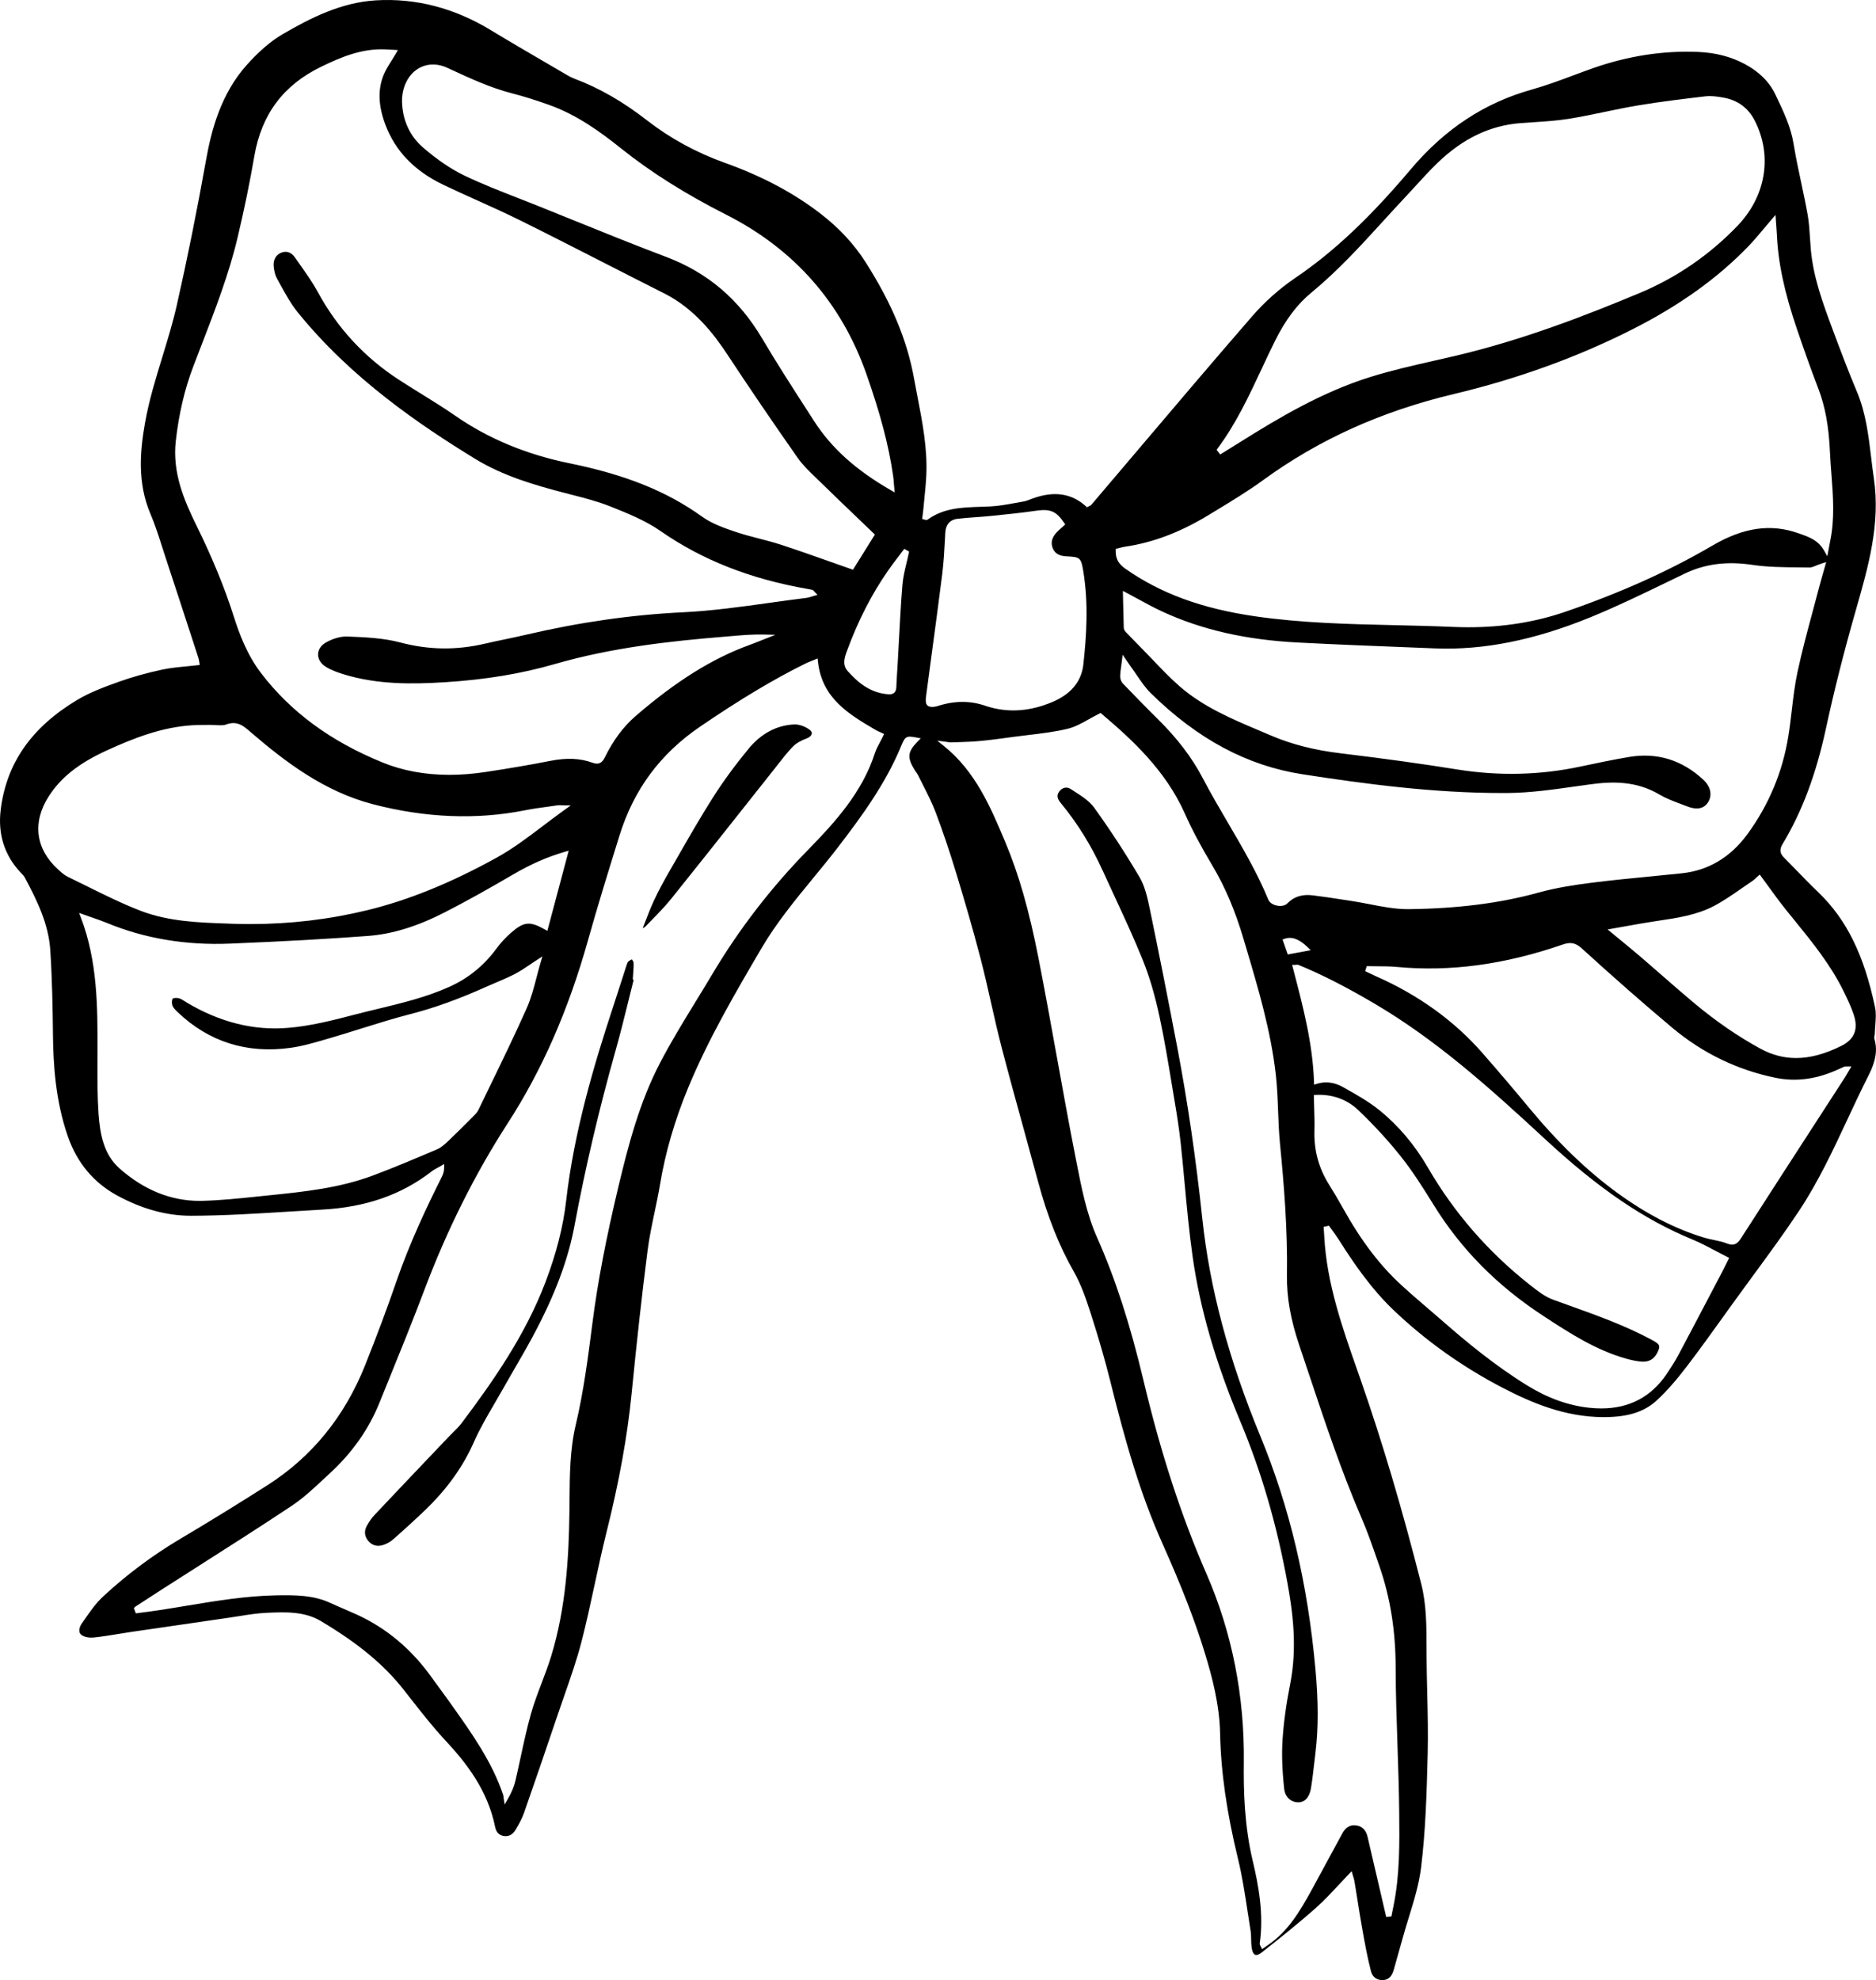 <?xml version="1.0" encoding="UTF-8"?>
<svg id="Layer_2" data-name="Layer 2" xmlns="http://www.w3.org/2000/svg" viewBox="0 0 200.238 211.302">
  <g id="Layer_1-2" data-name="Layer 1">
    <g>
      <path d="m.075,86.41c-.321,2.604.395,4.858,2.129,6.705l.101.104c.117.117.25.251.339.418,1.331,2.493,2.541,4.965,2.723,7.769.202,3.109.257,6.274.285,8.961.031,3.065.243,7.08,1.608,10.951.981,2.782,2.735,4.882,5.212,6.238,2.641,1.447,5.297,2.181,7.897,2.181h.029c3.461-.007,6.983-.228,10.389-.44,1.209-.075,2.418-.15,3.627-.218,4.634-.256,8.441-1.583,11.638-4.059.214-.167.45-.294.679-.418.101-.055.201-.108.299-.166l.386-.226-.01.447c-.009.416-.137.704-.267.964-1.498,2.989-3.404,6.967-4.868,11.229-.93,2.708-2.01,5.599-3.3,8.836-2.183,5.477-5.686,9.781-10.411,12.794-3.137,2-6.26,3.922-9.281,5.712-2.985,1.77-5.777,3.854-8.298,6.198-.75.697-1.367,1.585-1.963,2.443l-.285.408c-.21.3-.458.895-.047,1.222.316.249.891.322,1.291.281.885-.089,1.783-.236,2.652-.379.46-.075.919-.15,1.38-.218,3.485-.513,6.972-1.021,10.459-1.522.352-.051.704-.107,1.056-.163.96-.153,1.953-.312,2.941-.355,1.994-.085,4.01-.176,5.794.889,3.991,2.382,6.711,4.636,8.819,7.309l.733.935c1.18,1.506,2.399,3.063,3.717,4.477,2.178,2.336,4.512,5.258,5.317,9.228.12.592.432.913.953.983.509.074.929-.153,1.231-.661.393-.663.697-1.226.905-1.817,1.095-3.126,2.249-6.488,3.632-10.582.227-.672.461-1.341.695-2.011.646-1.849,1.314-3.76,1.809-5.676.522-2.022.971-4.104,1.405-6.115.393-1.825.799-3.712,1.261-5.554,1.356-5.418,2.234-10.276,2.685-14.853.558-5.661,1.113-10.635,1.698-15.204.176-1.38.468-2.762.749-4.099.205-.972.417-1.977.582-2.969.562-3.385,1.567-6.84,2.985-10.271,2.174-5.261,5.056-10.174,7.843-14.926,1.582-2.695,3.584-5.132,5.521-7.489.883-1.074,1.795-2.185,2.654-3.304,2.514-3.272,5.106-6.807,6.761-10.853.395-.966.542-1.046,1.607-.841l.458.088-.327.332c-1.097,1.117-1.154,1.725-.293,3.094.037.059.078.116.119.173.084.12.167.239.23.369.182.375.371.747.56,1.119.458.903.932,1.836,1.296,2.8.764,2.019,1.486,4.154,2.208,6.53.756,2.489,1.736,5.778,2.606,9.141.403,1.557.763,3.149,1.11,4.69.355,1.573.723,3.199,1.135,4.782.755,2.9,1.565,5.839,2.348,8.681.517,1.877,1.034,3.754,1.54,5.634.998,3.706,2.237,6.824,3.787,9.533.797,1.393,1.335,2.974,1.817,4.473.858,2.665,1.545,5.049,2.102,7.289,1.629,6.556,3.198,12.006,5.562,17.294,2.084,4.659,3.487,8.288,4.549,11.766.754,2.471,1.534,5.409,1.599,8.468.085,4.097.708,8.468,1.904,13.364.457,1.869.75,3.807,1.035,5.68.101.667.202,1.334.311,2,.053.324.06.652.066.97.006.305.012.593.055.875.065.418.198.687.375.756.166.067.416-.028.711-.26,1.779-1.398,3.838-3.033,5.76-4.737.859-.762,1.663-1.625,2.441-2.46.359-.386.718-.771,1.084-1.15l.302-.312.163.562c.048.148.106.329.136.515.106.64.208,1.281.31,1.922.168,1.061.336,2.122.526,3.18.267,1.484.543,3.02.929,4.507.162.624.669.976,1.312.93.59-.047.932-.4,1.142-1.185.152-.567.314-1.132.477-1.696.143-.5.287-.999.423-1.5.212-.778.451-1.553.689-2.327.534-1.731,1.086-3.521,1.304-5.311.47-3.859.597-7.755.703-12.08.055-2.197.002-4.437-.049-6.603-.03-1.271-.06-2.544-.069-3.815l-.004-1.045c-.003-2.223-.007-4.521-.569-6.729-2.044-8.043-4.156-15.156-6.456-21.746l-.385-1.098c-1.59-4.531-3.235-9.218-3.504-14.188-.01-.183-.022-.364-.035-.546l-.034-.51.568-.127.096.137c.102.145.206.288.309.431.228.314.455.628.662.955,1.519,2.402,3.399,5.17,5.832,7.492,3.433,3.274,7.359,6.067,11.67,8.302,2.979,1.542,6.583,3.115,10.765,3.115.043,0,.086-.001.13-.001,2.513-.019,4.225-.576,5.553-1.81.998-.926,2.007-2.067,3.174-3.593,1.313-1.716,2.595-3.503,3.835-5.23l1.163-1.618c.683-.946,1.374-1.888,2.065-2.829,1.657-2.257,3.371-4.592,4.94-6.959,2.034-3.067,3.617-6.456,5.148-9.734.728-1.558,1.48-3.169,2.273-4.729.76-1.494.948-2.681.609-3.846-.041-.142-.011-.279.013-.39.01-.047.022-.094.023-.139.007-.306.03-.614.054-.924.052-.682.102-1.325-.026-1.931-1.181-5.606-3.05-9.394-6.06-12.278-.829-.794-1.641-1.632-2.426-2.441-.42-.434-.841-.866-1.266-1.296-.414-.419-.454-.846-.13-1.385,2.099-3.491,3.574-7.422,4.645-12.37.878-4.067,1.939-8.259,3.245-12.814,1.27-4.434,2.583-9.019,1.866-13.858-.111-.748-.201-1.498-.291-2.248-.28-2.333-.569-4.744-1.51-6.982-.918-2.185-1.761-4.408-2.534-6.486l-.081-.216c-1.004-2.7-2.043-5.491-2.311-8.462-.038-.416-.064-.833-.09-1.251-.052-.825-.106-1.679-.251-2.494-.204-1.145-.451-2.302-.689-3.422-.29-1.356-.588-2.759-.814-4.152-.292-1.792-1.07-3.426-1.823-5.006l-.122-.256c-.64-1.345-1.749-2.441-3.296-3.26-1.47-.776-3.085-1.193-4.939-1.273-3.712-.16-7.486.422-11.217,1.729-.709.248-1.415.512-2.12.775-1.423.531-2.895,1.081-4.383,1.497-5.068,1.414-9.305,4.199-12.952,8.514-4.426,5.236-8.232,8.815-12.34,11.605-1.665,1.131-3.24,2.529-4.556,4.043-4.171,4.804-8.357,9.738-12.405,14.51-1.596,1.881-3.192,3.763-4.792,5.642-.064.076-.144.111-.22.146-.028.013-.061.027-.097.047l-.155.082-.13-.117c-1.531-1.376-3.383-1.646-5.665-.825-.087.031-.172.064-.258.099-.234.092-.476.187-.736.229-.287.049-.575.102-.862.154-.889.164-1.809.333-2.728.375-.312.014-.624.024-.936.034-2.042.064-3.97.126-5.679,1.356-.122.089-.255.042-.325.016l-.275-.077.06-.471c.024-.183.049-.367.065-.551.033-.36.069-.721.105-1.08.086-.852.175-1.731.214-2.596.126-2.813-.414-5.604-.935-8.302-.126-.651-.252-1.304-.37-1.958-.737-4.101-2.384-8.057-5.183-12.449-1.213-1.904-2.812-3.63-4.751-5.129-2.9-2.243-6.255-4.029-10.257-5.462-3.056-1.094-5.851-2.618-8.308-4.53-2.571-2.001-5.105-3.456-7.747-4.448-.237-.089-.484-.209-.733-.354-.76-.446-1.521-.89-2.282-1.333-1.939-1.131-3.944-2.299-5.896-3.483C48.515.86,44.382-.221,40.117.037c-3.678.216-6.965,1.87-9.969,3.625-1.214.709-2.437,1.752-3.737,3.187-2.862,3.156-3.864,7.12-4.417,10.221-.963,5.396-2.017,10.622-3.131,15.534-.421,1.856-.988,3.703-1.536,5.488-.706,2.3-1.435,4.677-1.859,7.094-.508,2.896-.835,6.305.586,9.642.493,1.156.882,2.374,1.258,3.552.121.38.243.76.367,1.138,1.052,3.187,2.092,6.377,3.132,9.567l.375,1.151c.043.131.063.271.077.379l.059.344-.264.031c-.401.048-.799.086-1.193.124-.89.086-1.731.166-2.561.345-1.649.354-3.19.786-4.58,1.281-1.655.591-3.134,1.146-4.476,1.947-4.888,2.924-7.562,6.759-8.175,11.724Zm184.187,48.432c-.135.274-.272.555-.417.831l-.929,1.77c-1.256,2.396-2.513,4.792-3.785,7.179-.372.698-.812,1.366-1.232,1.991-1.645,2.448-3.991,3.684-6.986,3.684-.416,0-.845-.024-1.286-.071-2.243-.244-4.397-1.016-6.585-2.36-3.514-2.156-6.654-4.784-8.998-6.833-.514-.449-1.032-.893-1.549-1.337-.952-.816-1.936-1.66-2.877-2.521-2.332-2.13-4.33-4.756-6.285-8.265-.455-.816-.941-1.64-1.488-2.517-1.102-1.77-1.607-3.651-1.546-5.753.023-.803-.001-1.591-.028-2.425-.012-.372-.024-.746-.031-1.122l-.005-.243.243-.012c1.734-.077,3.292.479,4.492,1.62,1.676,1.596,3.208,3.264,4.555,4.958,1.252,1.574,2.292,3.217,3.522,5.201,2.931,4.728,6.769,8.602,11.733,11.844,2.745,1.792,5.583,3.646,8.897,4.555.604.167,1.132.262,1.615.293.712.031,1.246-.267,1.587-.927.407-.786.276-.944-.574-1.402-2.792-1.506-5.815-2.591-8.738-3.64-.598-.215-1.197-.43-1.794-.648-.896-.327-1.679-.946-2.437-1.546l-.088-.069c-4.411-3.482-8.057-7.68-10.837-12.475-1.411-2.434-3.164-4.505-5.21-6.154-1.129-.91-2.441-1.646-3.711-2.359l-.148-.083c-.918-.516-1.849-.633-2.766-.353l-.312.095-.012-.325c-.146-4.073-1.135-7.857-2.182-11.863l-.154-.59.318-.006c.029,0,.058-.004.085-.007.087-.009.197-.021.309.024,2.453,1.01,5.016,2.314,8.065,4.108,6.574,3.868,12.164,8.86,18.27,14.512,5.656,5.236,10.488,8.525,15.665,10.663.861.355,1.669.784,2.524,1.237.39.207.785.416,1.189.62l.222.112-.301.608Zm-46.811-32.988l-.557-1.599.239-.08c.749-.257,1.543.036,2.421.888l.347.338-2.451.453Zm59.773,12.61c-.106.186-.203.353-.308.515l-2.831,4.373c-2.763,4.268-5.525,8.535-8.272,12.812-.287.446-.563.652-.931.652-.175,0-.371-.047-.599-.137-.418-.164-.861-.256-1.331-.354-.34-.07-.692-.143-1.034-.246-3.115-.94-6.15-2.503-9.279-4.776-3.24-2.355-6.354-5.362-9.521-9.194-1.434-1.736-3.022-3.601-4.854-5.7-3.023-3.464-6.86-6.233-11.404-8.233-.225-.099-.447-.205-.668-.312l-.477-.227.166-.538.188.004c.31.007.62.008.931.01.674.002,1.372.005,2.058.069,5.726.539,11.53-.244,17.75-2.392.842-.291,1.378-.178,2.046.433,3.417,3.113,6.567,5.876,9.631,8.445,3.235,2.713,6.948,4.512,11.034,5.347,2.251.461,4.509.134,6.902-.995.142-.066.286-.131.43-.192.058-.026.111-.024.175-.025l.143.001.443-.005-.39.666Zm-6.688-17.492c.321.399.645.798.968,1.195,1.911,2.351,3.886,4.78,5.263,7.587.409.834.8,1.653,1.087,2.505.525,1.552.095,2.648-1.315,3.35-1.74.866-3.331,1.298-4.834,1.298-1.328,0-2.587-.337-3.819-1.009-2.394-1.306-4.693-2.886-7.03-4.832-1.171-.977-2.337-1.997-3.465-2.983-.733-.642-1.466-1.283-2.206-1.918-.682-.585-1.377-1.155-2.124-1.769l-1.471-1.212.535-.093c.502-.088.992-.176,1.473-.262,1.076-.193,2.092-.376,3.124-.529l.227-.034c2.048-.303,4.165-.616,6.015-1.597,1.016-.538,1.989-1.215,2.93-1.868.389-.271.777-.541,1.17-.803.123-.082.239-.19.363-.307.064-.061.13-.121.199-.183l.204-.179.161.219c.276.373.546.744.813,1.112.584.806,1.135,1.566,1.732,2.311Zm4.072-35.892c-.136.473-.268.933-.389,1.396-.231.888-.47,1.773-.709,2.66-.582,2.157-1.184,4.388-1.657,6.604-.283,1.324-.446,2.704-.603,4.039-.109.928-.222,1.887-.375,2.825-.619,3.8-2.086,7.304-4.363,10.414-1.805,2.467-4.159,3.871-6.995,4.174-1.156.123-2.312.235-3.47.348-1.985.192-4.038.392-6.047.645-1.757.222-3.821.521-5.8,1.07-4.065,1.125-8.585,1.702-13.82,1.763-.04,0-.08.001-.12.001-1.36,0-2.73-.267-4.057-.524-.631-.122-1.262-.245-1.892-.34l-1.073-.164c-1.023-.159-2.081-.322-3.124-.447-1.128-.139-2.012.143-2.696.851-.235.244-.649.336-1.104.249-.458-.088-.81-.329-.941-.646-1.179-2.858-2.765-5.563-4.298-8.181-.909-1.55-1.848-3.153-2.696-4.774-1.142-2.184-2.712-4.247-4.799-6.31-1.344-1.326-2.644-2.667-3.738-3.804-.175-.182-.291-.504-.282-.784.011-.332.057-.665.11-1.051.024-.173.05-.36.076-.568l.082-.657.583.857c.096.143.165.246.239.346.231.312.452.635.672.958.466.684.949,1.392,1.529,1.961,4.994,4.896,10.275,7.719,16.145,8.629,6.739,1.044,13.976,2.005,21.326,2.005.207,0,.412,0,.618-.002,2.377-.018,4.801-.361,7.146-.693.572-.081,1.144-.161,1.715-.238,2.211-.296,4.811-.398,7.335,1.103.657.391,1.407.674,2.132.948.247.094.495.187.739.284,1.09.436,1.868.293,2.314-.429.465-.751.265-1.672-.523-2.4-2.274-2.104-4.931-2.918-7.899-2.422-1.787.302-3.557.673-5.216,1.027-4.287.918-8.708,1.021-13.137.311-3.749-.604-7.71-1.152-12.466-1.728-2.809-.338-5.244-.962-7.444-1.906-.399-.171-.799-.34-1.199-.509-2.964-1.252-6.029-2.546-8.546-4.747-.976-.854-1.887-1.806-2.767-2.728-.387-.405-.774-.811-1.168-1.209-.593-.6-1.182-1.202-1.766-1.811-.157-.164-.239-.325-.244-.479-.03-.956-.05-1.911-.07-2.859l-.023-1.082.376.198c.417.22.829.443,1.238.667.902.492,1.754.956,2.651,1.368,4.175,1.919,8.872,2.989,14.359,3.274,4.125.215,8.321.379,12.38.537l2.283.09c5.204.212,10.624-.876,16.584-3.305,2.772-1.13,5.521-2.461,8.179-3.748.631-.306,1.262-.611,1.894-.915,2.196-1.054,4.512-1.354,7.289-.938,1.564.232,3.195.247,4.773.261.4.004.8.008,1.2.015.264.027.535-.105.859-.232.176-.069.362-.143.562-.205l.441-.139-.312,1.098Zm-64.64-13.234c1.947-2.605,3.338-5.58,4.684-8.457.47-1.006.94-2.011,1.435-3.004,1.128-2.27,2.365-3.91,3.892-5.166,2.8-2.302,5.277-5.017,7.673-7.643.787-.861,1.573-1.724,2.372-2.573.363-.387.721-.778,1.079-1.17.761-.834,1.548-1.695,2.378-2.491,2.692-2.581,5.579-3.956,8.825-4.204.443-.034.887-.062,1.332-.092,1.254-.081,2.551-.165,3.801-.365,1.278-.204,2.571-.474,3.821-.735,1.152-.24,2.344-.489,3.525-.687,2.464-.414,5.016-.716,7.268-.982.601-.072,1.216.028,1.809.125,1.59.26,2.74,1.098,3.446,2.495,1.893,3.746,1.182,8.039-1.856,11.203-2.988,3.113-6.51,5.529-10.47,7.181-5.671,2.365-12.455,5.014-19.767,6.722-.677.158-1.355.312-2.034.466-2.294.521-4.667,1.059-6.938,1.768-5.155,1.609-9.793,4.381-13.735,6.853-.44.275-.881.548-1.322.821l-.948.587-.381-.498.114-.152Zm-10.882,10.726l.431-.106c.19-.05.382-.1.577-.128,2.983-.437,5.91-1.548,8.947-3.4l.769-.467c1.673-1.016,3.404-2.065,5.003-3.229,5.961-4.34,12.625-7.348,20.374-9.195,6.76-1.61,13.133-3.914,18.942-6.847,5.106-2.575,9.197-5.5,12.508-8.94.569-.592,1.096-1.222,1.654-1.889.267-.318.54-.645.824-.975l.396-.46.079,1.091c.025.331.048.636.062.942.135,3.063.8,6.201,2.157,10.172.643,1.884,1.415,4.106,2.267,6.317.738,1.916,1.123,4.016,1.249,6.809.035.782.095,1.564.155,2.347.179,2.324.363,4.728-.129,7.11-.032.158-.062.317-.103.538l-.207,1.099-.336-.593c-.635-1.118-1.574-1.449-2.568-1.799l-.178-.063c-2.949-1.044-5.865-.627-9.181,1.314-4.642,2.716-9.784,5.029-15.721,7.071-3.179,1.094-6.643,1.646-10.317,1.646-.546,0-1.097-.012-1.652-.036-2.076-.092-4.19-.141-6.235-.187-4.898-.112-9.963-.228-14.913-.95-5.686-.829-10.081-2.444-13.833-5.081-.738-.519-1.035-1.073-1.022-1.916l.003-.194Zm-2.83,18.162c.354-.197.71-.396,1.074-.577l.147-.072.125.106c3.211,2.721,6.808,6.009,8.854,10.607.755,1.697,1.691,3.467,2.947,5.569,1.343,2.249,2.427,4.796,3.314,7.786l.287.967c1.302,4.382,2.649,8.914,3.17,13.561.146,1.299.197,2.625.246,3.907.044,1.147.09,2.335.204,3.492.412,4.185.822,9.126.742,14.052-.037,2.275.392,4.703,1.312,7.422.378,1.117.752,2.235,1.125,3.354,1.668,4.995,3.394,10.16,5.523,15.08.649,1.501,1.191,3.071,1.716,4.591l.197.57c1.154,3.332,1.719,6.857,1.728,10.777.006,2.76.102,5.568.193,8.283.079,2.345.161,4.769.186,7.154.034,3.322.069,6.696-.602,9.986l-.232,1.16-.555.048-.701-3.014c-.426-1.839-.853-3.678-1.283-5.516-.174-.742-.575-1.146-1.226-1.235-.614-.089-1.106.192-1.455.826-.543.989-1.079,1.982-1.615,2.977-.55,1.02-1.1,2.039-1.658,3.055-1.293,2.354-2.533,4.419-4.609,5.86l-.7.491-.128-.266c-.012-.025-.026-.048-.038-.068-.042-.07-.101-.167-.083-.292.44-3.128-.129-6.189-.745-8.772-.912-3.825-.989-7.611-.955-10.483.085-7.135-1.261-13.934-4.001-20.209-2.676-6.127-4.868-12.857-6.703-20.577-1.436-6.04-3.013-10.897-4.964-15.287-1.116-2.511-1.663-5.31-2.191-8.016l-.116-.591c-.7-3.555-1.355-7.18-1.988-10.686-.624-3.447-1.268-7.012-1.953-10.507-1.007-5.13-2.104-8.958-3.556-12.412-1.554-3.694-3.162-7.516-6.558-10.241l-.688-.553.875.109c.07.009.141.021.21.032.137.022.271.046.384.04l.661-.021c.784-.025,1.594-.051,2.383-.124,1.145-.104,2.308-.265,3.432-.418l.223-.031c.531-.072,1.064-.136,1.598-.199,1.378-.164,2.804-.334,4.158-.664.784-.19,1.514-.6,2.288-1.033Zm-17.404-2.483c.211-1.604.427-3.21.643-4.814.367-2.729.733-5.456,1.077-8.188.158-1.255.226-2.549.292-3.799l.03-.572c.061-1.136.74-1.451,1.298-1.516.659-.076,1.321-.125,1.982-.173.543-.04,1.085-.079,1.626-.135,1.586-.16,3.215-.326,4.805-.555,1.504-.22,2.145.061,2.972,1.287l.12.178-.158.146c-.09.083-.179.162-.265.238-.172.152-.336.297-.485.455-.526.56-.663,1.12-.417,1.714.226.546.693.816,1.469.851,1.446.066,1.546.153,1.778,1.546.588,3.527.338,7.016.017,9.969-.303,2.786-2.613,3.85-4.325,4.407-1.062.347-2.116.52-3.154.52-1.021,0-2.025-.168-3.007-.503-1.62-.552-3.279-.54-5.073.036-.074.024-.738.228-1.071-.049-.243-.205-.208-.646-.155-1.043Zm-52.2,48.395l-.178.076c-2.181.928-4.436,1.887-6.695,2.73-3.61,1.349-7.454,1.739-11.17,2.116l-1.279.132c-1.879.195-3.823.398-5.743.445-.1.002-.2.004-.299.004-3.05,0-5.913-1.158-8.513-3.445-1.729-1.52-2.106-3.723-2.257-5.877-.127-1.827-.121-3.69-.114-5.491l.003-1.213c.007-4.675.015-9.508-1.77-14.195l-.193-.508.511.184c.306.109.596.21.874.306.562.194,1.093.378,1.606.589,4.004,1.652,8.414,2.395,13.129,2.197,5.684-.233,10.358-.494,14.711-.819,2.59-.193,5.273-1.019,8.204-2.523,2.169-1.112,4.484-2.395,7.285-4.034,1.875-1.098,3.626-1.866,5.512-2.418l.426-.124-2.279,8.558-.282-.158c-1.586-.895-2.222-.833-3.575.342-.59.513-1.122,1.088-1.581,1.711-1.358,1.842-3.022,3.185-5.085,4.105-2.43,1.084-5.025,1.71-7.534,2.315-.834.2-1.667.401-2.496.619-2.528.662-4.81,1.227-7.137,1.418-3.648.306-7.273-.604-10.772-2.687-.08-.048-.159-.099-.238-.15-.22-.142-.429-.276-.64-.327-.261-.063-.582-.021-.644.037-.101.128-.122.489-.041.727.093.273.379.545.588.743,3.317,3.147,7.357,4.428,12.012,3.786,1.282-.175,2.569-.553,3.813-.918l.411-.12c1.097-.319,2.187-.66,3.277-1.002,1.728-.541,3.515-1.101,5.3-1.559,2.56-.657,5.151-1.591,8.155-2.939.342-.153.687-.3,1.032-.446.661-.28,1.344-.571,1.986-.904.523-.271,1.027-.611,1.561-.973.253-.171.516-.348.794-.528l.567-.366-.191.647c-.156.527-.293,1.054-.429,1.574-.302,1.158-.586,2.251-1.051,3.297-1.243,2.795-2.602,5.591-3.916,8.295-.419.863-.838,1.726-1.255,2.589-.122.252-.328.457-.511.637l-.369.369c-.744.746-1.512,1.517-2.291,2.255-.367.348-.765.724-1.231.923Zm47.607-44.089c-.101.207-.208.408-.315.608-.224.417-.435.812-.57,1.229-1.345,4.162-4.254,7.365-7.119,10.29-3.951,4.033-7.388,8.493-10.217,13.255-.574.966-1.162,1.926-1.75,2.885-1.313,2.144-2.671,4.359-3.847,6.616-2.181,4.185-3.374,8.759-4.409,13.087-1.348,5.631-2.235,10.274-2.791,14.611l-.017.129c-.456,3.552-.926,7.224-1.772,10.79-.621,2.618-.641,5.358-.661,8.008-.003.467-.007.934-.014,1.4-.065,4.652-.351,10.113-1.97,15.345-.293.946-.65,1.886-.996,2.795-.401,1.055-.816,2.146-1.127,3.241-.435,1.531-.777,3.121-1.109,4.659-.178.827-.356,1.653-.549,2.476-.154.661-.404,1.269-.808,1.97l-.354.614-.109-.701c-.007-.043-.012-.087-.016-.131-.008-.073-.015-.142-.033-.194-1.19-3.537-3.364-6.596-5.468-9.555l-.358-.504c-.306-.432-.62-.857-.934-1.283-.298-.403-.595-.807-.886-1.214-2.133-2.995-4.816-5.244-7.975-6.686-.447-.204-.898-.398-1.35-.593-.495-.213-.989-.425-1.479-.651-1.771-.815-3.598-.852-5.8-.809-3.206.06-6.413.592-9.514,1.106-1.0.166-1.999.332-3.0.483-.513.078-1.028.146-1.543.214l-.903.12-.205-.557.15-.155.883-.574c.668-.435,1.335-.869,2.006-1.3,1.335-.855,2.673-1.708,4.011-2.56,3.232-2.058,6.574-4.187,9.816-6.345,1.212-.808,2.317-1.84,3.386-2.838.231-.216.461-.431.692-.644,2.356-2.17,4.118-4.67,5.236-7.43l.91-2.24c1.312-3.228,2.668-6.564,3.918-9.877,2.418-6.412,5.409-12.392,8.888-17.772,3.68-5.691,6.49-12.1,8.59-19.59,1.024-3.654,2.17-7.339,3.277-10.902l.062-.201c1.53-4.925,4.346-8.731,8.607-11.639,4.246-2.896,7.811-5.032,11.22-6.721.201-.101.41-.185.646-.278.116-.046.239-.096.371-.15l.31-.13.036.334c.42,3.933,3.333,5.642,6.15,7.294.122.071.25.129.401.197.087.04.18.082.282.131l.228.109-.111.226Zm2.127-19.812l.132-.178.514.294-.037.179c-.073.355-.158.709-.243,1.063-.18.752-.367,1.528-.43,2.293-.164,1.993-.271,4.025-.375,5.991-.043.823-.086,1.646-.134,2.468l-.051.814c-.036.548-.071,1.096-.09,1.645-.006.182-.037.444-.226.614-.149.134-.342.165-.518.165-.049,0-.097-.002-.142-.006-2.018-.152-3.37-1.414-4.323-2.497-.597-.677-.3-1.481-.062-2.128,1.198-3.251,2.628-6.043,4.384-8.567.351-.505.723-.994,1.095-1.483.168-.222.337-.443.504-.667ZM43.175,9.191c.352-.982,1.012-1.719,1.861-2.074.83-.349,1.788-.307,2.7.116l.292.135c2.119.982,4.311,1.998,6.62,2.592,1.187.305,2.472.704,3.928,1.222,2.985,1.06,5.47,2.862,7.71,4.653,3.185,2.546,6.858,4.86,11.229,7.076,7.254,3.676,12.287,9.394,14.958,16.993,1.507,4.287,2.387,7.637,2.854,10.861.04.274.061.55.084.853l.081.927-.417-.24c-3.723-2.145-6.317-4.479-8.166-7.346l-.667-1.034c-1.636-2.536-3.328-5.159-4.891-7.802-2.479-4.189-5.831-7.038-10.25-8.709-3.398-1.284-6.821-2.669-10.132-4.009-1.216-.492-2.431-.983-3.648-1.472-.678-.272-1.36-.538-2.042-.804-1.901-.741-3.867-1.508-5.734-2.407-1.408-.679-2.838-1.648-4.373-2.964-1.421-1.218-2.204-2.909-2.263-4.891-.016-.555.078-1.149.266-1.677Zm-22.184,46.933c-1.339-2.729-2.615-5.678-2.226-9.087.33-2.892.932-5.464,1.84-7.863.315-.833.637-1.664.958-2.496,1.416-3.664,2.88-7.453,3.8-11.344.722-3.053,1.306-5.893,1.786-8.684.768-4.464,3.11-7.585,7.161-9.543,2.033-.981,4.223-1.931,6.755-1.84.212.008.425.021.644.033l.764.043-.205.353c-.158.272-.321.533-.482.788-.335.532-.651,1.035-.862,1.57-.61,1.549-.541,3.267.21,5.251,1.074,2.839,3.103,4.94,6.204,6.424,1.195.572,2.426,1.126,3.615,1.662,1.533.691,3.119,1.405,4.651,2.167,3.007,1.492,6.047,3.045,8.987,4.547,2.099,1.072,4.198,2.145,6.303,3.204,3.244,1.634,5.323,4.368,6.772,6.568,2.297,3.488,4.74,7.078,7.469,10.975.529.757,1.227,1.429,1.902,2.08l.437.423c1.317,1.29,2.648,2.566,3.996,3.856l1.912,1.834-2.338,3.752-.189-.065c-.757-.265-1.51-.531-2.26-.797-1.723-.61-3.505-1.241-5.263-1.814-.75-.244-1.533-.446-2.291-.643-.838-.217-1.706-.441-2.542-.726-1.105-.375-2.48-.841-3.561-1.617-3.778-2.714-8.155-4.474-14.189-5.705-4.567-.932-8.65-2.632-12.137-5.053-1.186-.822-2.437-1.598-3.647-2.348-.804-.498-1.608-.997-2.4-1.512-3.663-2.383-6.57-5.529-8.642-9.354-.528-.974-1.187-1.906-1.824-2.809-.197-.279-.394-.558-.587-.839-.398-.575-.872-.764-1.45-.566-.583.195-.917.771-.85,1.466.052.546.17.985.349,1.305.129.229.256.461.384.693.543.988,1.105,2.011,1.807,2.88,5.741,7.115,13.145,12.109,18.953,15.666,3.017,1.847,6.383,2.812,9.573,3.644l.729.188c1.368.351,2.782.713,4.112,1.243,1.858.742,3.75,1.497,5.367,2.623,4.454,3.1,9.597,5.126,15.725,6.193l.081.014c.131.022.262.045.391.077.103.025.159.093.209.151.019.023.043.053.078.088l.287.302-.401.112c-.088.024-.17.051-.25.076-.175.057-.341.11-.521.132-1.322.162-2.644.347-3.966.531-3.02.422-6.143.857-9.233,1.007-5.511.267-11.013,1.057-16.823,2.413-.721.169-1.446.321-2.172.473-.711.148-1.423.297-2.131.462-3.062.717-6.024.673-9.052-.132-1.811-.479-3.772-.558-5.668-.633-.678-.016-1.528.217-2.274.652-.513.299-.81.753-.817,1.248-.007.517.294,1.002.827,1.332.617.383,1.351.632,1.922.807,3.609,1.105,7.317,1.057,10.785.84,4.315-.27,8.153-.903,11.734-1.939,6.09-1.762,12.295-2.444,18.093-2.919l.746-.063c1.124-.098,2.288-.197,3.472-.169l1.234.031-1.633.645c-.366.146-.732.293-1.104.428-3.976,1.44-7.846,3.854-12.181,7.595-1.298,1.119-2.375,2.564-3.292,4.417-.228.459-.543.846-1.32.562-1.312-.479-2.745-.539-4.509-.193-2.066.407-4.311.793-6.862,1.18-1.343.204-2.642.307-3.892.307-2.594,0-4.98-.439-7.127-1.314-5.549-2.262-9.791-5.379-12.97-9.53-1.511-1.974-2.35-4.263-2.913-6.036-.968-3.051-2.265-6.217-3.965-9.679Zm-15.771,28.829c1.298-2.007,3.196-3.505,6.152-4.86,2.819-1.291,5.888-2.512,9.226-2.704.429-.024.86-.026,1.291-.029l.569-.005c.189.002.389.01.586.022.404.025.784.051,1.093-.063,1.173-.435,1.844.146,2.555.76l.083.071c3.709,3.191,7.855,6.33,13.033,7.677,5.596,1.457,11.047,1.677,16.2.652.835-.166,1.691-.283,2.519-.396.335-.046.67-.092,1.004-.141.087-.014.18-.011.334-.007.076.003.171.007.294.009l.762.011-.62.442c-.8.571-1.568,1.153-2.324,1.726-1.667,1.263-3.242,2.455-4.98,3.413-4.879,2.692-9.383,4.521-13.77,5.593-4.05.988-8.25,1.487-12.51,1.487-.651,0-1.303-.012-1.957-.035l-.483-.018c-3.096-.107-6.297-.219-9.269-1.364-1.97-.759-3.896-1.714-5.758-2.638-.668-.332-1.337-.663-2.008-.986-.396-.191-.725-.495-1.042-.788l-.056-.052c-2.37-2.188-2.707-5.021-.925-7.776Z" stroke-width="0"/>
      <path d="m117.699,92.908c.416.916.838,1.829,1.262,2.742,1.022,2.205,2.079,4.485,3.007,6.777.708,1.748,1.296,3.739,1.799,6.086.51,2.378.914,4.817,1.304,7.176.111.675.223,1.349.337,2.022.198,1.17.447,2.715.617,4.291.155,1.439.29,2.882.423,4.324.238,2.559.484,5.205.85,7.786.786,5.539,2.446,11.277,5.076,17.543,2.255,5.372,3.905,11.022,5.046,17.274.574,3.146,1.057,6.883.292,10.757-.434,2.197-.702,4.16-.819,6-.097,1.519-.041,3.166.175,5.187.113,1.049.894,1.482,1.54,1.459.895-.043,1.214-.86,1.325-1.538.144-.88.247-1.785.347-2.66.044-.387.088-.773.136-1.159.308-2.584.304-5.408-.013-8.889-.833-9.148-2.757-17.272-5.88-24.837-3.38-8.186-5.408-15.795-6.199-23.263-.667-6.297-1.559-12.401-2.652-18.144-.953-5.009-1.948-10.023-2.958-14.903-.252-1.219-.526-2.392-1.094-3.354-1.507-2.554-3.133-5.043-4.833-7.398-.51-.707-1.335-1.236-2.133-1.749l-.364-.235c-.158-.103-.324-.153-.486-.153-.279,0-.549.147-.754.431-.277.38-.222.737.19,1.234,1.749,2.109,3.249,4.53,4.456,7.193Z" stroke-width="0"/>
      <path d="m67.553,104.321c.008-.157.02-.314.032-.473.029-.388.057-.754.038-1.12-.005-.09-.089-.217-.171-.339-.003-.005-.006-.01-.01-.015-.003.002-.006.003-.009.005-.15.077-.292.15-.382.247-.085.091-.138.262-.189.426l-.034.107c-.215.656-.426,1.313-.637,1.97-.253.788-.507,1.575-.766,2.361-1.995,6.051-4.148,13.233-4.995,20.639-.317,2.774-1.043,5.627-2.221,8.723-2.126,5.589-5.547,10.511-8.926,14.997-.272.361-.596.681-.91.99-.146.144-.292.288-.433.436l-1.793,1.885c-2.062,2.168-4.125,4.335-6.176,6.513-.283.299-.555.684-.809,1.142-.311.561-.265,1.113.131,1.599.413.509.971.663,1.609.456.389-.127.761-.334,1.046-.585,1.228-1.077,2.343-2.098,3.41-3.12,2.347-2.249,4.055-4.628,5.222-7.272.621-1.407,1.411-2.76,2.174-4.067.292-.501.584-1.001.868-1.505.415-.737.839-1.47,1.264-2.202.648-1.117,1.319-2.273,1.941-3.428,2.379-4.421,3.81-8.216,4.503-11.944,1.128-6.071,2.609-12.377,4.402-18.74.491-1.744.934-3.534,1.361-5.266.18-.729.36-1.459.544-2.188l-.098-.024.011-.206Z" stroke-width="0"/>
      <path d="m86.418,77.875c-.459-.346-1.085-.57-1.58-.57-.022,0-.044.001-.066.002-1.856.079-3.536.971-4.858,2.577-1.473,1.79-2.717,3.49-3.803,5.195-1.296,2.038-2.52,4.172-3.705,6.236l-.918,1.597c-.702,1.214-1.237,2.226-1.684,3.184-.341.729-.638,1.499-.926,2.243-.093.24-.186.479-.28.719.12-.061.23-.119.302-.194.229-.239.459-.476.691-.713.705-.722,1.433-1.469,2.069-2.26,2.52-3.139,5.019-6.293,7.518-9.448,1.111-1.402,2.222-2.805,3.334-4.205.154-.194.307-.39.459-.586.508-.65,1.034-1.323,1.613-1.934.44-.465,1.055-.75,1.493-.907.315-.113.539-.317.569-.521.027-.18-.11-.325-.23-.415Z" stroke-width="0"/>
    </g>
  </g>
</svg>